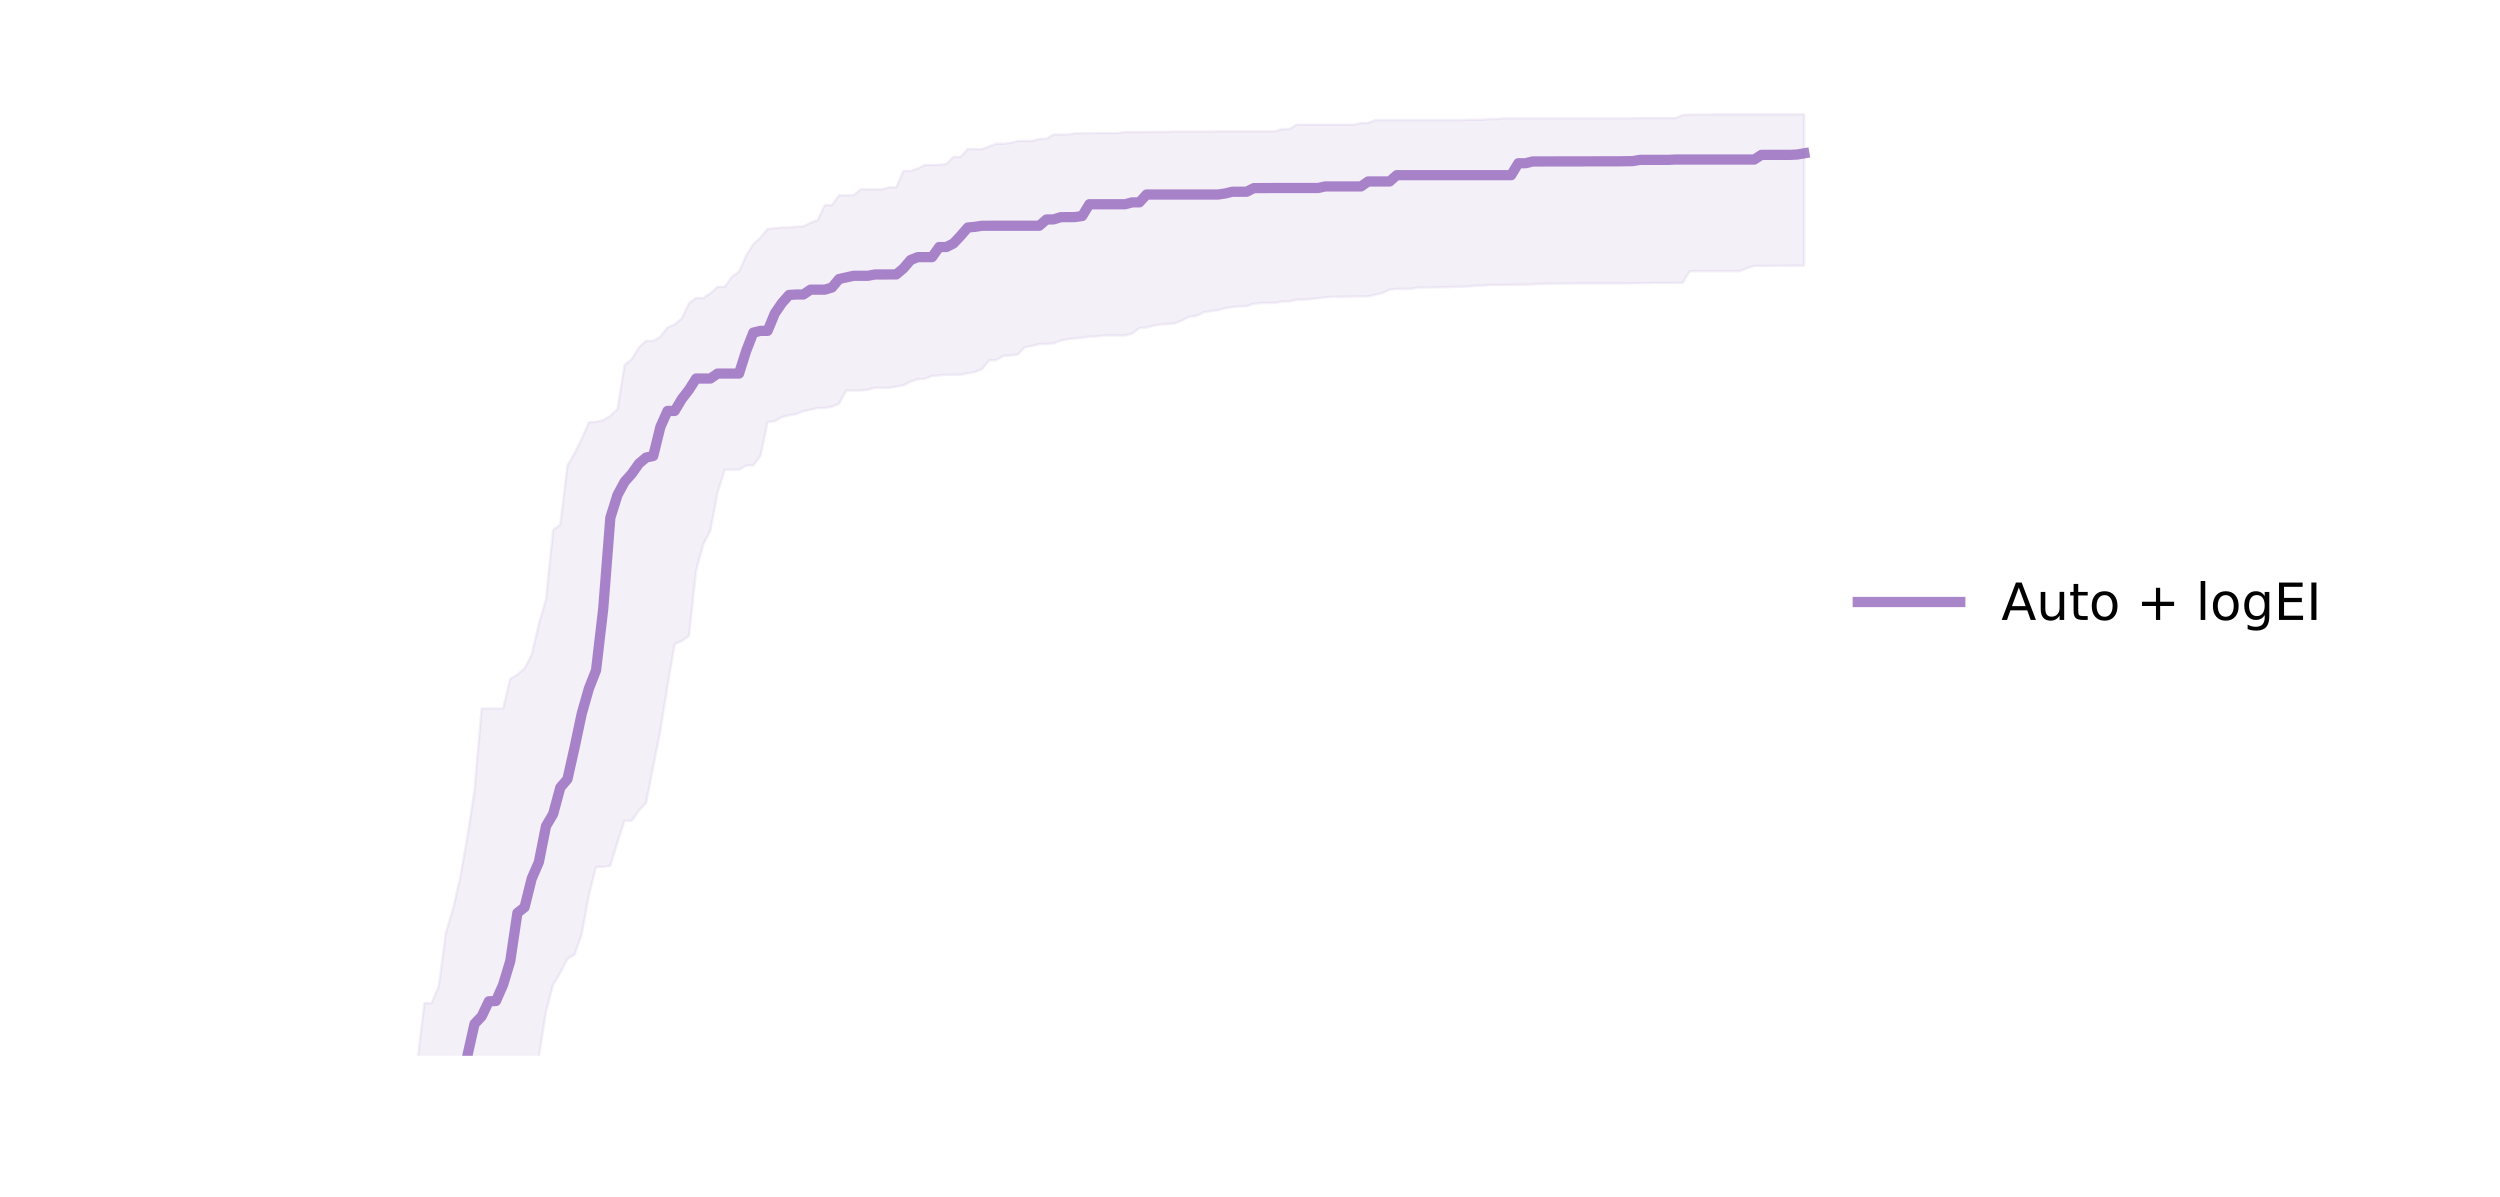 <?xml version="1.0" encoding="UTF-8" standalone="no"?>
<svg
   xmlns:dc="http://purl.org/dc/elements/1.1/"
   xmlns:cc="http://creativecommons.org/ns#"
   xmlns:rdf="http://www.w3.org/1999/02/22-rdf-syntax-ns#"
   xmlns:svg="http://www.w3.org/2000/svg"
   xmlns="http://www.w3.org/2000/svg"
   xmlns:xlink="http://www.w3.org/1999/xlink"
   xmlns:sodipodi="http://sodipodi.sourceforge.net/DTD/sodipodi-0.dtd"
   xmlns:inkscape="http://www.inkscape.org/namespaces/inkscape"
   height="466.933pt"
   version="1.1"
   viewBox="0 0 975.48 466.933"
   width="975.48pt"
   id="svg867"
   sodipodi:docname="4_DivNoMig_9_Sim_comp_auto_logei.svg"
   inkscape:version="1.0.2 (1.0.2+r75+1)">
  <sodipodi:namedview
     pagecolor="#ffffff"
     bordercolor="#666666"
     borderopacity="1"
     objecttolerance="10"
     gridtolerance="10"
     guidetolerance="10"
     inkscape:pageopacity="0"
     inkscape:pageshadow="2"
     inkscape:window-width="1856"
     inkscape:window-height="1050"
     id="namedview869"
     showgrid="false"
     inkscape:zoom="0.82072776"
     inkscape:cx="604.41836"
     inkscape:cy="229.61015"
     inkscape:window-x="64"
     inkscape:window-y="30"
     inkscape:window-maximized="1"
     inkscape:current-layer="svg867" />
  <defs
     id="defs6">
    <style
       type="text/css"
       id="style4">*{stroke-linecap:butt;stroke-linejoin:round;}</style>
  </defs>
  <g
     id="patch_1">
    <path
       d="M 0,466.933 H 975.48 V 0 H 0 Z"
       style="fill:none"
       id="path8" />
  </g>
  <g
     id="PolyCollection_6">
    <path
       clip-path="url(#pac6a362fb1)"
       d="m 148.886,1156.9 v 1000.466 l 2.79,-402.681 2.79,-461.335 2.79,-273.552 2.79,-147.602 2.79,-141.453 2.79,-89.634 2.79,-25.337 2.79,-16.663 2.79,-7.476 h 2.79 l 2.79,-25.463 2.79,-14.334 h 2.79 2.79 l 2.79,-21.23 2.79,-7.279 2.79,-4.374 2.79,-28.933 2.79,-13.142 2.79,-24.031 2.79,-19.311 2.79,-21.126 2.79,-17.663 2.79,-10.563 2.79,-4.56 2.79,-5.527 2.79,-1.643 2.79,-7.952 2.79,-15.228 2.79,-10.979 h 2.79 l 2.79,-0.522 2.79,-9.113 2.79,-8.42 h 2.79 l 2.79,-3.991 2.79,-2.945 2.79,-14.179 2.79,-14.043 2.79,-17.411 2.79,-16.357 2.79,-1.211 2.79,-1.979 2.79,-25.421 2.79,-10.276 2.79,-5.332 2.79,-14.91 2.79,-8.893 h 2.79 2.79 l 2.79,-1.654 2.79,-0.053 2.79,-3.727 2.79,-13.136 2.79,-0.394 2.79,-1.572 2.79,-0.746 2.79,-0.432 2.79,-1.142 2.79,-0.584 2.79,-0.65 h 2.79 l 2.79,-0.516 2.79,-1.165 2.79,-5.143 h 2.79 2.79 l 2.79,-0.264 2.79,-0.802 h 2.79 2.79 l 2.79,-0.464 2.79,-0.535 2.79,-1.396 2.79,-0.978 2.79,-0.089 2.79,-1.223 2.79,-0.155 2.79,-0.238 h 2.79 l 2.79,-0.02 2.79,-0.561 2.79,-0.482 2.79,-1.144 2.79,-3.397 2.79,-0.129 2.79,-1.679 2.79,-0.134 2.79,-0.388 2.79,-2.874 2.79,-0.405 2.79,-0.784 h 2.79 l 2.79,-0.268 2.79,-1.043 2.79,-0.613 2.79,-0.294 2.79,-0.265 2.79,-0.454 h 2.79 l 2.79,-0.395 h 2.79 2.79 2.79 l 2.79,-0.745 2.79,-2.123 2.79,-0.259 2.79,-0.7 2.79,-0.459 2.79,-0.182 2.79,-0.283 2.79,-1.144 2.79,-1.442 2.79,-0.294 2.79,-1.431 2.79,-0.442 2.79,-0.389 2.79,-0.749 2.79,-0.448 2.79,-0.263 2.79,-0.13 2.79,-0.93 2.79,-0.257 h 2.79 l 2.79,-0.026 2.79,-0.57 h 2.79 l 2.79,-0.71 h 2.79 l 2.79,-0.219 2.79,-0.367 2.79,-0.335 2.79,-0.199 h 2.79 l 2.79,-0.041 2.79,-0.088 h 2.79 2.79 l 2.79,-0.704 2.79,-0.625 2.79,-1.326 2.79,-0.309 h 2.79 l 2.79,-0.049 2.79,-0.433 2.79,-0.048 h 2.79 l 2.79,-0.109 h 2.79 l 2.79,-0.173 h 2.79 l 2.79,-0.139 2.79,-0.287 2.79,-0.073 2.79,-0.189 h 2.79 2.79 l 2.79,-0.095 2.79,-0.009 h 2.79 l 2.79,-0.18 2.79,-0.125 2.79,-0.093 2.79,-0.058 h 2.79 2.79 l 2.79,-0.096 h 2.79 2.79 2.79 2.79 2.79 2.79 2.79 l 2.79,-0.03 2.79,-0.046 2.79,-0.017 2.79,-0.074 2.79,-1.3e-4 2.79,-0.003 2.79,-0.014 h 2.79 l 2.79,-4.556 h 2.79 2.79 2.79 2.79 l 2.79,-0.012 h 2.79 2.79 l 2.79,-1.17 2.79,-0.879 h 2.79 2.79 l 2.79,-0.07 h 2.79 l 2.79,-0.016 h 2.79 l 2.79,-0.028 v -59.097 0 l -2.79,0.092 h -2.79 -2.79 -2.79 -2.79 -2.79 -2.79 -2.79 -2.79 -2.79 -2.79 -2.79 -2.79 l -2.79,0.042 h -2.79 -2.79 l -2.79,0.226 -2.79,1.163 h -2.79 -2.79 -2.79 -2.79 -2.79 l -2.79,0.095 h -2.79 -2.79 -2.79 -2.79 -2.79 -2.79 -2.79 -2.79 -2.79 -2.79 -2.79 -2.79 -2.79 -2.79 -2.79 -2.79 -2.79 -2.79 l -2.79,0.305 h -2.79 l -2.79,0.247 h -2.79 -2.79 l -2.79,0.181 h -2.79 -2.79 -2.79 -2.79 -2.79 -2.79 -2.79 -2.79 -2.79 -2.79 -2.79 -2.79 l -2.79,1.063 h -2.79 l -2.79,0.692 h -2.79 -2.79 -2.79 -2.79 -2.79 -2.79 -2.79 -2.79 l -2.79,1.695 h -2.79 l -2.79,0.884 h -2.79 -2.79 -2.79 -2.79 -2.79 -2.79 -2.79 -2.79 l -2.79,0.087 h -2.79 -2.79 -2.79 -2.79 -2.79 l -2.79,0.118 h -2.79 -2.79 l -2.79,0.061 h -2.79 -2.79 -2.79 l -2.79,0.421 h -2.79 -2.79 -2.79 l -2.79,0.086 h -2.79 -2.79 l -2.79,0.499 h -2.79 -2.79 l -2.79,1.62 -2.79,0.08 -2.79,0.792 h -2.79 -2.79 l -2.79,0.754 -2.79,0.323 h -2.79 l -2.79,1.031 -2.79,1.064 h -2.79 -2.79 l -2.79,3.072 h -2.79 l -2.79,2.753 -2.79,0.303 -2.79,0.079 h -2.79 l -2.79,1.398 -2.79,0.902 h -2.79 l -2.79,6.417 h -2.79 l -2.79,0.793 h -2.79 -2.79 -2.79 l -2.79,2.326 h -2.79 -2.79 l -2.79,3.793 h -2.79 l -2.79,5.91 -2.79,0.989 -2.79,1.424 -2.79,0.107 -2.79,0.312 h -2.79 l -2.79,0.312 -2.79,0.283 -2.79,3.379 -2.79,2.497 -2.79,4.562 -2.79,6.22 -2.79,2.008 -2.79,3.934 -2.79,0.009 -2.79,2.499 -2.79,1.848 h -2.79 l -2.79,2.017 -2.79,5.95 -2.79,2.281 -2.79,1.242 -2.79,3.598 -2.79,1.617 h -2.79 l -2.79,2.51 -2.79,4.605 -2.79,2.295 -2.79,17.205 -2.79,2.658 -2.79,1.672 -2.79,0.632 -2.79,0.204 -2.79,6.394 -2.79,5.621 -2.79,4.831 -2.79,23.083 -2.79,2.106 -2.79,27.047 -2.79,9.533 -2.79,12.068 -2.79,5.34 -2.79,2.388 -2.79,1.723 -2.79,11.537 h -2.79 -2.79 -2.79 l -2.79,31.955 -2.79,18.126 -2.79,15.865 -2.79,12.322 -2.79,9.138 -2.79,20.901 -2.79,6.612 h -2.79 l -2.79,23.104 -2.79,16.918 -2.79,39.673 -2.79,72.754 -2.79,17.38 z"
       style="fill:#9467bd;fill-opacity:0.1;stroke:#9467bd;stroke-opacity:0.1"
       id="path34" />
  </g>
  <g
     id="line2d_20">
    <path
       clip-path="url(#pac6a362fb1)"
       d="m 179.011,467.933 0.565,-4.21 2.79,-51.784 2.79,-12.442 2.79,-2.92 2.79,-5.868 2.79,-0.128 2.79,-6.351 2.79,-9.226 2.79,-18.799 2.79,-2.19 2.79,-11.19 2.79,-6.433 2.79,-14.058 2.79,-4.723 2.79,-10.32 2.79,-3.266 2.79,-12.405 2.79,-13.183 2.79,-9.779 2.79,-7.109 2.79,-23.883 2.79,-35.646 2.79,-8.868 2.79,-5.183 2.79,-3.117 2.79,-3.958 2.79,-2.357 2.79,-0.618 2.79,-11.344 2.79,-6.236 h 2.79 l 2.79,-4.653 2.79,-3.607 2.79,-4.384 h 5.58 l 2.79,-1.928 h 8.37 l 2.79,-8.829 2.79,-7.155 2.79,-0.685 h 2.79 l 2.79,-6.771 2.79,-4.091 2.79,-3.144 2.79,-0.18 h 2.79 l 2.79,-1.892 h 5.58 l 2.79,-0.833 2.79,-3.323 5.58,-1.24 h 5.58 l 2.79,-0.521 8.37,-0.027 2.79,-2.357 2.79,-3.265 2.79,-1.118 h 5.58 l 2.79,-3.944 h 2.79 l 2.79,-1.397 2.79,-2.986 2.79,-3.225 2.79,-0.27 2.79,-0.419 22.32,-0.01 2.79,-2.432 2.79,-0.042 2.79,-0.86 5.58,-0.044 2.79,-0.411 2.79,-4.592 h 13.95 l 2.79,-0.738 h 2.79 l 2.79,-3.058 h 27.9 l 2.79,-0.411 2.79,-0.674 h 5.58 l 2.79,-1.412 8.37,-0.046 h 16.74 l 2.79,-0.614 h 13.95 l 2.79,-1.945 h 8.37 l 2.79,-2.451 h 44.64 l 2.79,-4.655 h 2.79 l 2.79,-0.693 33.48,-0.057 5.58,-0.087 2.79,-0.479 h 11.16 l 2.79,-0.138 h 30.69 l 2.79,-1.813 h 11.16 l 2.79,-0.131 2.79,-0.48 v 0"
       style="fill:none;stroke:#9467bd;stroke-width:4;stroke-linecap:square;stroke-opacity:0.8"
       id="path497" />
  </g>
  <g
     id="line2d_25" />
  <g
     id="line2d_27" />
  <g
     id="line2d_29" />
  <g
     id="line2d_31" />
  <g
     id="line2d_32">
    <path
       d="m 724.886,234.893 h 40"
       style="fill:none;stroke:#9467bd;stroke-width:4;stroke-linecap:square;stroke-opacity:0.8"
       id="path734" />
  </g>
  <g
     id="line2d_33" />
  <g
     id="text_23">
    <!-- Auto + logEI -->
    <g
       transform="matrix(0.2,0,0,-0.2,780.886,241.893)"
       id="g765">
      <defs
         id="defs739">
        <path
           d="M 34.188,63.188 20.797,26.906 h 26.812 z m -5.578,9.719 h 11.188 L 67.578,0 h -10.25 L 50.688,18.703 H 17.828 L 11.188,0 H 0.781 Z"
           id="DejaVuSans-65" />
      </defs>
      <use
         xlink:href="#DejaVuSans-65"
         id="use741"
         x="0"
         y="0"
         width="100%"
         height="100%" />
      <path
         d="M 76.908,21.578 V 54.688 h 8.984 V 21.922 q 0,-7.766 3.016,-11.656 3.031,-3.875 9.094,-3.875 7.266,0 11.484,4.641 4.234,4.641 4.234,12.656 v 31 h 8.984 V 0 H 113.721 V 8.406 Q 110.455,3.422 106.127,1 q -4.312,-2.422 -10.031,-2.422 -9.422,0 -14.312,5.859 -4.875,5.859 -4.875,17.141 z M 99.518,56 Z"
         id="use743" />
      <path
         d="M 150.1,70.219 V 54.688 h 18.5 v -6.984 h -18.5 v -29.688 q 0,-6.688 1.828,-8.594 1.828,-1.906 7.453,-1.906 h 9.219 V 0 h -9.219 q -10.406,0 -14.359,3.875 -3.953,3.891 -3.953,14.141 v 29.688 h -6.594 V 54.688 h 6.594 v 15.531 z"
         id="use745" />
      <path
         d="m 201.605,48.391 q -7.219,0 -11.422,-5.641 -4.203,-5.641 -4.203,-15.453 0,-9.812 4.172,-15.453 4.188,-5.641 11.453,-5.641 7.188,0 11.375,5.656 4.203,5.672 4.203,15.438 0,9.719 -4.203,15.406 -4.188,5.688 -11.375,5.688 z m 0,7.609 q 11.719,0 18.406,-7.625 6.703,-7.609 6.703,-21.078 0,-13.422 -6.703,-21.078 -6.688,-7.641 -18.406,-7.641 -11.766,0 -18.438,7.641 -6.656,7.656 -6.656,21.078 0,13.469 6.656,21.078 6.672,7.625 18.438,7.625 z"
         id="use747" />
      <path
         id="use749"
         d="" />
      <path
         d="M 309.965,62.703 V 35.5 h 27.188 v -8.297 h -27.188 V 0 h -8.203 V 27.203 H 274.559 V 35.5 h 27.203 v 27.203 z"
         id="use751" />
      <path
         id="use753"
         d="" />
      <path
         d="m 388.963,75.984 h 8.984 V 0 h -8.984 z"
         id="use755" />
      <path
         d="m 437.934,48.391 q -7.219,0 -11.422,-5.641 -4.203,-5.641 -4.203,-15.453 0,-9.812 4.172,-15.453 4.188,-5.641 11.453,-5.641 7.188,0 11.375,5.656 4.203,5.672 4.203,15.438 0,9.719 -4.203,15.406 -4.188,5.688 -11.375,5.688 z m 0,7.609 q 11.719,0 18.406,-7.625 6.703,-7.609 6.703,-21.078 0,-13.422 -6.703,-21.078 -6.688,-7.641 -18.406,-7.641 -11.766,0 -18.438,7.641 -6.656,7.656 -6.656,21.078 0,13.469 6.656,21.078 6.672,7.625 18.438,7.625 z"
         id="use757" />
      <path
         d="m 513.912,27.984 q 0,9.766 -4.031,15.125 -4.016,5.375 -11.297,5.375 -7.219,0 -11.25,-5.375 -4.031,-5.359 -4.031,-15.125 0,-9.719 4.031,-15.094 4.031,-5.375 11.25,-5.375 7.281,0 11.297,5.375 4.031,5.375 4.031,15.094 z M 522.896,6.781 q 0,-13.953 -6.203,-20.766 -6.188,-6.812 -18.984,-6.812 -4.734,0 -8.938,0.703 -4.203,0.703 -8.156,2.172 V -9.188 q 3.953,-2.141 7.812,-3.156 3.859,-1.031 7.859,-1.031 8.844,0 13.234,4.609 4.391,4.609 4.391,13.938 V 9.625 Q 511.131,4.781 506.787,2.391 502.443,0 496.381,0 q -10.047,0 -16.203,7.656 -6.156,7.672 -6.156,20.328 0,12.688 6.156,20.344 Q 486.334,56 496.381,56 q 6.062,0 10.406,-2.391 4.344,-2.391 7.125,-7.219 V 54.688 h 8.984 z"
         id="use759" />
      <path
         d="m 541.795,72.906 h 46.094 v -8.312 H 551.654 V 43.016 h 34.719 V 34.719 H 551.654 V 8.297 h 37.109 V 0 h -46.969 z"
         id="use761" />
      <path
         d="m 604.979,72.906 h 9.859 V 0 h -9.859 z"
         id="use763" />
    </g>
  </g>
  <g
     id="line2d_35" />
  <g
     id="line2d_37" />
  <defs
     id="defs865">
    <clipPath
       id="pac6a362fb1">
      <rect
         height="380.52"
         width="558"
         x="148.886"
         y="31.436"
         id="rect862" />
    </clipPath>
  </defs>
</svg>
